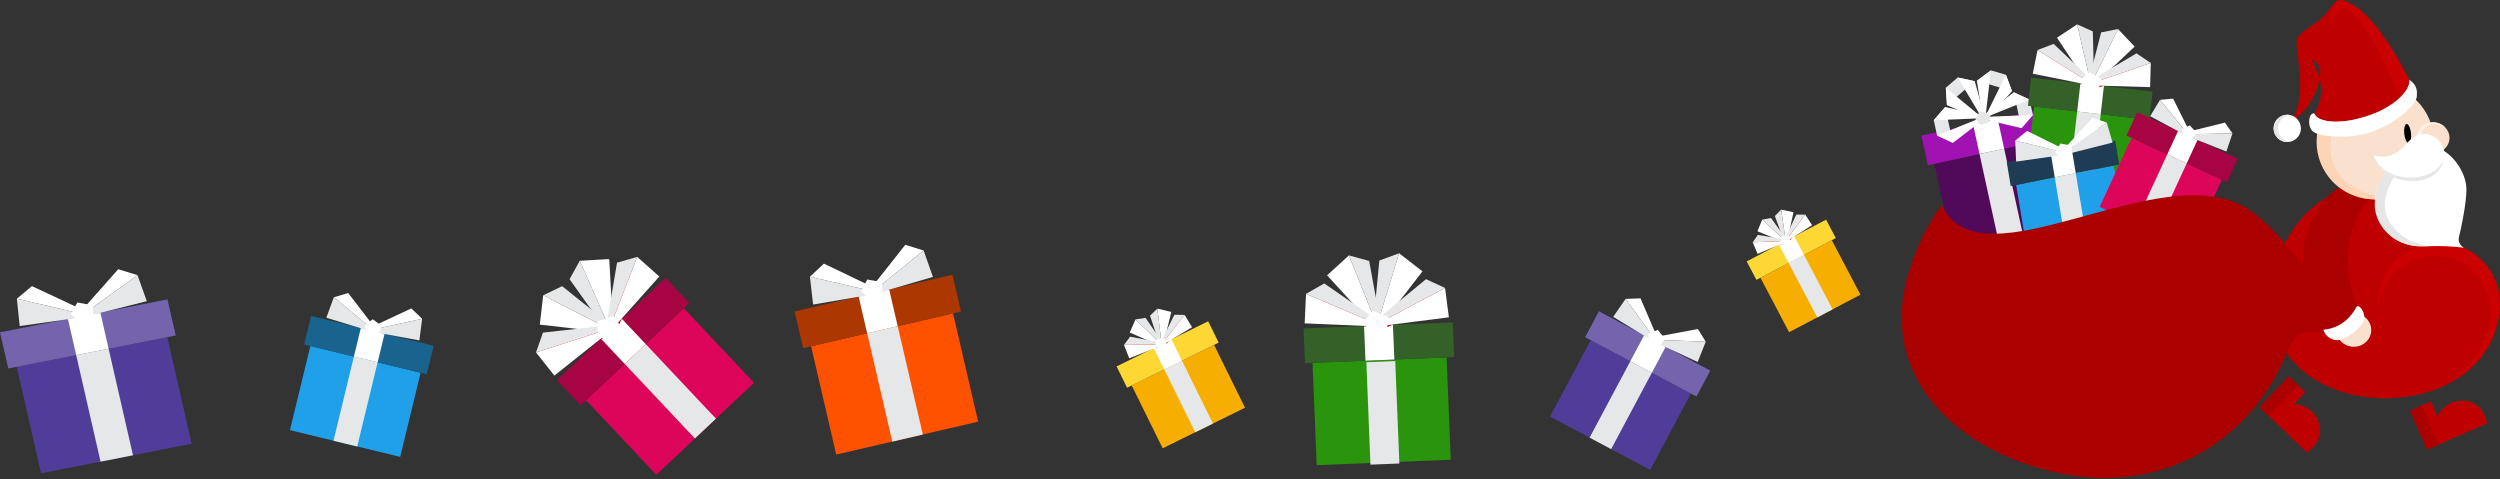 <?xml version="1.0" encoding="UTF-8" standalone="no"?>
<svg width="1257px" height="241px" viewBox="0 0 1257 241" version="1.1" xmlns="http://www.w3.org/2000/svg" xmlns:xlink="http://www.w3.org/1999/xlink" xmlns:sketch="http://www.bohemiancoding.com/sketch/ns">
    <rect x="0" y="0" width="1257" height="241" fill="#333333" stroke="none"/>
    <!-- Generator: Sketch 3.4.2 (15855) - http://www.bohemiancoding.com/sketch -->
    <title>santa</title>
    <desc>Created with Sketch.</desc>
    <defs></defs>
    <g id="Page-1" stroke="none" stroke-width="1" fill="none" fill-rule="evenodd" sketch:type="MSPage">
        <g id="santa" sketch:type="MSLayerGroup" transform="translate(0, -1)">
            <rect id="Rectangle-path" fill="#503D99" sketch:type="MSShapeGroup" transform="translate(814.772, 204.656) rotate(28.06) translate(-814.772, -204.656) " x="786.252" y="182.891" width="57.04" height="43.53"></rect>
            <rect id="Rectangle-path" fill="#7364AD" sketch:type="MSShapeGroup" transform="translate(828.472, 178.941) rotate(28.06) translate(-828.472, -178.941) " x="796.747" y="171.561" width="63.45" height="14.76"></rect>
            <rect id="Rectangle-path" fill="#E6E7E8" sketch:type="MSShapeGroup" transform="translate(814.904, 204.729) rotate(28.06) translate(-814.904, -204.729) " x="808.764" y="182.964" width="12.28" height="43.53"></rect>
            <rect id="Rectangle-path" fill="#FFFFFF" sketch:type="MSShapeGroup" transform="translate(828.609, 179.016) rotate(28.06) translate(-828.609, -179.016) " x="822.469" y="171.636" width="12.28" height="14.76"></rect>
            <path d="M824.86,151.01 L817.34,151.28 L831.64,171.05 L833.12,170.3 L824.86,151.01 L824.86,151.01 Z" id="Shape" fill="#FFFFFF" sketch:type="MSShapeGroup"></path>
            <path d="M811.13,160.31 L830.56,172.16 L831.64,171.05 L817.34,151.28 L811.13,160.31 L811.13,160.31 Z" id="Shape" fill="#E6E7E8" sketch:type="MSShapeGroup"></path>
            <path d="M853.69,166.42 L857.65,172.82 L833.26,171.91 L833.07,170.27 L853.69,166.42 L853.69,166.42 Z" id="Shape" fill="#FFFFFF" sketch:type="MSShapeGroup"></path>
            <path d="M853.59,183 L832.94,173.43 L833.26,171.91 L857.65,172.82 L853.59,183 L853.59,183 Z" id="Shape" fill="#E6E7E8" sketch:type="MSShapeGroup"></path>
            <path d="M829.17,173.6 L834.23,175.35 L837.15,171.36 L833.56,166.85 L828.71,168.8 L829.17,173.6 L829.17,173.6 Z" id="Shape" fill="#FFFFFF" sketch:type="MSShapeGroup"></path>
            <path d="M96.36,224.11 L20.66,239 L8.41,185.42 L84.11,170.53 L96.36,224.11 L96.36,224.11 Z" id="Shape" fill="#503D99" sketch:type="MSShapeGroup"></path>
            <path d="M88.36,169.7 L4.16,186.26 L0,168.09 L84.2,151.53 L88.36,169.7 L88.36,169.7 Z" id="Shape" fill="#7364AD" sketch:type="MSShapeGroup"></path>
            <path d="M66.86,229.91 L50.56,233.12 L38.31,179.54 L54.61,176.34 L66.86,229.91 L66.86,229.91 Z" id="Shape" fill="#E6E7E8" sketch:type="MSShapeGroup"></path>
            <path d="M50.45,158.17 L34.15,161.38 L38.31,179.54 L54.61,176.34 L50.45,158.17 L50.45,158.17 Z" id="Shape" fill="#FFFFFF" sketch:type="MSShapeGroup"></path>
            <path d="M16.05,144.86 L8.47,151.2 L40.58,158.67 L41.46,156.75 L16.05,144.86 L16.05,144.86 Z" id="Shape" fill="#FFFFFF" sketch:type="MSShapeGroup"></path>
            <path d="M9.9,164.93 L40.43,160.62 L40.58,158.67 L8.47,151.2 L9.9,164.93 L9.9,164.93 Z" id="Shape" fill="#E6E7E8" sketch:type="MSShapeGroup"></path>
            <path d="M59.44,136.37 L69.13,139.34 L43.02,158.19 L41.37,156.77 L59.44,136.37 L59.44,136.37 Z" id="Shape" fill="#FFFFFF" sketch:type="MSShapeGroup"></path>
            <path d="M73.81,152.42 L44,159.92 L43.02,158.19 L69.13,139.34 L73.81,152.42 L73.81,152.42 Z" id="Shape" fill="#E6E7E8" sketch:type="MSShapeGroup"></path>
            <path d="M40.24,163.13 L47.02,160.72 L46.57,154.51 L38.9,153.08 L35.57,158.88 L40.24,163.13 L40.24,163.13 Z" id="Shape" fill="#FFFFFF" sketch:type="MSShapeGroup"></path>
            <rect id="Rectangle-path" fill="#20A0E9" sketch:type="MSShapeGroup" transform="translate(178.633, 202.853) rotate(13.63) translate(-178.633, -202.853) " x="150.113" y="181.088" width="57.04" height="43.53"></rect>
            <rect id="Rectangle-path" fill="#18648F" sketch:type="MSShapeGroup" transform="translate(185.499, 174.533) rotate(13.63) translate(-185.499, -174.533) " x="153.774" y="167.153" width="63.45" height="14.76"></rect>
            <rect id="Rectangle-path" fill="#E6E7E8" sketch:type="MSShapeGroup" transform="translate(178.769, 202.894) rotate(13.63) translate(-178.769, -202.894) " x="172.629" y="181.129" width="12.28" height="43.53"></rect>
            <rect id="Rectangle-path" fill="#FFFFFF" sketch:type="MSShapeGroup" transform="translate(185.641, 174.576) rotate(13.63) translate(-185.641, -174.576) " x="179.501" y="167.196" width="12.28" height="14.76"></rect>
            <path d="M175.06,148.34 L167.85,150.47 L186.62,166.05 L187.87,164.96 L175.06,148.34 L175.06,148.34 Z" id="Shape" fill="#FFFFFF" sketch:type="MSShapeGroup"></path>
            <path d="M164.08,160.76 L185.85,167.4 L186.62,166.05 L167.85,150.47 L164.08,160.76 L164.08,160.76 Z" id="Shape" fill="#E6E7E8" sketch:type="MSShapeGroup"></path>
            <path d="M206.82,156.08 L212.25,161.29 L188.41,166.49 L187.81,164.94 L206.82,156.08 L206.82,156.08 Z" id="Shape" fill="#FFFFFF" sketch:type="MSShapeGroup"></path>
            <path d="M210.86,172.16 L188.47,168.04 L188.41,166.49 L212.25,161.29 L210.86,172.16 L210.86,172.16 Z" id="Shape" fill="#E6E7E8" sketch:type="MSShapeGroup"></path>
            <path d="M184.87,169.15 L190.2,169.58 L192.03,164.98 L187.43,161.52 L183.22,164.61 L184.87,169.15 L184.87,169.15 Z" id="Shape" fill="#FFFFFF" sketch:type="MSShapeGroup"></path>
            <rect id="Rectangle-path" fill="#DD0559" sketch:type="MSShapeGroup" transform="translate(336.906, 197.856) rotate(-43.28) translate(-336.906, -197.856) " x="303.171" y="172.111" width="67.47" height="51.49"></rect>
            <rect id="Rectangle-path" fill="#A60443" sketch:type="MSShapeGroup" transform="translate(313.276, 172.76) rotate(-43.28) translate(-313.276, -172.76) " x="275.746" y="164.03" width="75.06" height="17.46"></rect>
            <rect id="Rectangle-path" fill="#E6E7E8" sketch:type="MSShapeGroup" transform="translate(337.039, 197.74) rotate(-43.28) translate(-337.039, -197.74) " x="329.774" y="171.995" width="14.53" height="51.49"></rect>
            <rect id="Rectangle-path" fill="#FFFFFF" sketch:type="MSShapeGroup" transform="translate(313.397, 172.64) rotate(-43.28) translate(-313.397, -172.64) " x="306.132" y="163.91" width="14.53" height="17.46"></rect>
            <path d="M278.76,172.14 L274.29,181.58 L305.86,170.09 L308.7,164.41 L278.76,172.14 L278.76,172.14 Z" id="Shape" fill="#BE0000" sketch:type="MSShapeGroup"></path>
            <path d="M314.35,138.55 L324.03,134.63 L310.73,165.48 L304.91,167.99 L314.35,138.55 L314.35,138.55 Z" id="Shape" fill="#BE0000" sketch:type="MSShapeGroup"></path>
            <path d="M271.41,164.22 L304.81,168.04 L305.43,166.04 L273.12,149.46 L271.41,164.22 L271.41,164.22 Z" id="Shape" fill="#FFFFFF" sketch:type="MSShapeGroup"></path>
            <path d="M331.49,140.04 L309.08,165.11 L307.29,164.03 L320.39,130.16 L331.49,140.04 L331.49,140.04 Z" id="Shape" fill="#FFFFFF" sketch:type="MSShapeGroup"></path>
            <path d="M306.32,131.26 L308.21,164.83 L306.18,165.34 L291.49,132.13 L306.32,131.26 L306.32,131.26 Z" id="Shape" fill="#FFFFFF" sketch:type="MSShapeGroup"></path>
            <path d="M278.72,189.85 L305.04,168.92 L304.06,167.07 L269.5,178.21 L278.72,189.85 L278.72,189.85 Z" id="Shape" fill="#FFFFFF" sketch:type="MSShapeGroup"></path>
            <path d="M273,168.23 L269.5,178.21 L304.06,167.07 L303.79,164.84 L273,168.23 L273,168.23 Z" id="Shape" fill="#E6E7E8" sketch:type="MSShapeGroup"></path>
            <path d="M282.65,144.89 L273.12,149.46 L305.43,166.04 L306.82,164.27 L282.65,144.89 L282.65,144.89 Z" id="Shape" fill="#E6E7E8" sketch:type="MSShapeGroup"></path>
            <path d="M310.24,133.08 L320.39,130.16 L307.29,164.03 L305.07,163.63 L310.24,133.08 L310.24,133.08 Z" id="Shape" fill="#E6E7E8" sketch:type="MSShapeGroup"></path>
            <path d="M286.38,141.38 L291.49,132.13 L306.18,165.34 L304.33,166.62 L286.38,141.38 L286.38,141.38 Z" id="Shape" fill="#E6E7E8" sketch:type="MSShapeGroup"></path>
            <path d="M307.74,172.08 L312.6,165.76 L308.34,159.75 L300.28,162.69 L300.74,170.46 L307.74,172.08 L307.74,172.08 Z" id="Shape" fill="#FFFFFF" sketch:type="MSShapeGroup"></path>
            <rect id="Rectangle-path" fill="#2B940D" sketch:type="MSShapeGroup" transform="translate(694.686, 207.783) rotate(-2.34) translate(-694.686, -207.783) " x="660.951" y="182.038" width="67.47" height="51.49"></rect>
            <rect id="Rectangle-path" fill="#346128" sketch:type="MSShapeGroup" transform="translate(693.286, 173.344) rotate(-2.34) translate(-693.286, -173.344) " x="655.756" y="164.614" width="75.06" height="17.46"></rect>
            <rect id="Rectangle-path" fill="#E6E7E8" sketch:type="MSShapeGroup" transform="translate(695.296, 208.591) rotate(-2.291) translate(-695.296, -208.591) " x="688.025" y="182.826" width="14.542" height="51.531"></rect>
            <rect id="Rectangle-path" fill="#FFFFFF" sketch:type="MSShapeGroup" transform="translate(693.46, 173.337) rotate(-2.34) translate(-693.46, -173.337) " x="686.195" y="164.607" width="14.53" height="17.46"></rect>
            <path d="M667.62,150.24 L658.06,154.44 L689.44,166.44 L695.31,164.02 L667.62,150.24 L667.62,150.24 Z" id="Shape" fill="#BE0000" sketch:type="MSShapeGroup"></path>
            <path d="M716.52,148.18 L726.41,151.56 L696.14,166.16 L690.1,164.24 L716.52,148.18 L716.52,148.18 Z" id="Shape" fill="#BE0000" sketch:type="MSShapeGroup"></path>
            <path d="M667.26,139.44 L689.99,164.21 L691.77,163.11 L678.23,129.41 L667.26,139.44 L667.26,139.44 Z" id="Shape" fill="#FFFFFF" sketch:type="MSShapeGroup"></path>
            <path d="M728.49,160.54 L695.13,164.79 L694.49,162.8 L726.58,145.81 L728.49,160.54 L728.49,160.54 Z" id="Shape" fill="#FFFFFF" sketch:type="MSShapeGroup"></path>
            <path d="M715.23,137.42 L694.66,164.01 L692.8,163.06 L703.47,128.35 L715.23,137.42 L715.23,137.42 Z" id="Shape" fill="#FFFFFF" sketch:type="MSShapeGroup"></path>
            <path d="M655.99,163.59 L689.59,165.02 L690.06,162.99 L656.66,148.75 L655.99,163.59 L655.99,163.59 Z" id="Shape" fill="#FFFFFF" sketch:type="MSShapeGroup"></path>
            <path d="M665.84,143.51 L656.66,148.75 L690.06,162.99 L691.32,161.13 L665.84,143.51 L665.84,143.51 Z" id="Shape" fill="#E6E7E8" sketch:type="MSShapeGroup"></path>
            <path d="M688.42,132.2 L678.23,129.41 L691.77,163.11 L693.98,162.68 L688.42,132.2 L688.42,132.2 Z" id="Shape" fill="#E6E7E8" sketch:type="MSShapeGroup"></path>
            <path d="M717,141.36 L726.58,145.81 L694.49,162.8 L693.08,161.05 L717,141.36 L717,141.36 Z" id="Shape" fill="#E6E7E8" sketch:type="MSShapeGroup"></path>
            <path d="M693.54,131.99 L703.47,128.35 L692.8,163.06 L690.57,162.82 L693.54,131.99 L693.54,131.99 Z" id="Shape" fill="#E6E7E8" sketch:type="MSShapeGroup"></path>
            <path d="M689.56,169.18 L697.37,167.59 L698.1,160.26 L690.08,157.2 L685.33,163.37 L689.56,169.18 L689.56,169.18 Z" id="Shape" fill="#FFFFFF" sketch:type="MSShapeGroup"></path>
            <rect id="Rectangle-path" fill="#F6AE00" sketch:type="MSShapeGroup" transform="translate(910.289, 144.905) rotate(-27.75) translate(-910.289, -144.905) " x="890.019" y="129.435" width="40.54" height="30.94"></rect>
            <rect id="Rectangle-path" fill="#FDD835" sketch:type="MSShapeGroup" transform="translate(900.642, 126.572) rotate(-27.75) translate(-900.642, -126.572) " x="878.092" y="121.327" width="45.1" height="10.49"></rect>
            <rect id="Rectangle-path" fill="#E6E7E8" sketch:type="MSShapeGroup" transform="translate(910.371, 144.861) rotate(-27.75) translate(-910.371, -144.861) " x="906.006" y="129.391" width="8.73" height="30.94"></rect>
            <rect id="Rectangle-path" fill="#FFFFFF" sketch:type="MSShapeGroup" transform="translate(900.732, 126.523) rotate(-27.75) translate(-900.732, -126.523) " x="896.367" y="121.278" width="8.73" height="10.49"></rect>
            <path d="M885.76,121.39 L882.84,124.76 L897.14,123.64 L898.95,121.63 L885.76,121.39 L885.76,121.39 Z" id="Shape" fill="#BE0000" sketch:type="MSShapeGroup"></path>
            <path d="M904.23,111.64 L908.66,111.13 L899.67,122.3 L896.99,122.67 L904.23,111.64 L904.23,111.64 Z" id="Shape" fill="#BE0000" sketch:type="MSShapeGroup"></path>
            <path d="M883.64,117.29 L896.94,122.67 L897.42,121.92 L886.03,111.42 L883.64,117.29 L883.64,117.29 Z" id="Shape" fill="#FFFFFF" sketch:type="MSShapeGroup"></path>
            <path d="M911.11,114.21 L899.03,121.96 L898.42,121.31 L907.67,108.88 L911.11,114.21 L911.11,114.21 Z" id="Shape" fill="#FFFFFF" sketch:type="MSShapeGroup"></path>
            <path d="M901.76,107.73 L898.71,121.74 L897.81,121.72 L895.57,106.39 L901.76,107.73 L901.76,107.73 Z" id="Shape" fill="#FFFFFF" sketch:type="MSShapeGroup"></path>
            <path d="M883.72,128.66 L896.93,123.06 L896.74,122.19 L881.26,122.82 L883.72,128.66 L883.72,128.66 Z" id="Shape" fill="#FFFFFF" sketch:type="MSShapeGroup"></path>
            <path d="M883.84,119.12 L881.26,122.82 L896.74,122.19 L896.89,121.24 L883.84,119.12 L883.84,119.12 Z" id="Shape" fill="#E6E7E8" sketch:type="MSShapeGroup"></path>
            <path d="M890.48,110.63 L886.03,111.42 L897.42,121.92 L898.2,121.36 L890.48,110.63 L890.48,110.63 Z" id="Shape" fill="#E6E7E8" sketch:type="MSShapeGroup"></path>
            <path d="M903.16,108.92 L907.67,108.88 L898.42,121.31 L897.55,120.89 L903.16,108.92 L903.16,108.92 Z" id="Shape" fill="#E6E7E8" sketch:type="MSShapeGroup"></path>
            <path d="M892.41,109.61 L895.57,106.39 L897.81,121.72 L896.91,122.04 L892.41,109.61 L892.41,109.61 Z" id="Shape" fill="#E6E7E8" sketch:type="MSShapeGroup"></path>
            <path d="M897.68,124.67 L900.4,122.63 L899.34,119.67 L895.69,119.96 L894.99,123.2 L897.68,124.67 L897.68,124.67 Z" id="Shape" fill="#FFFFFF" sketch:type="MSShapeGroup"></path>
            <rect id="Rectangle-path" fill="#FF5200" sketch:type="MSShapeGroup" transform="translate(449.814, 194.058) rotate(-13.06) translate(-449.814, -194.058) " x="413.189" y="166.108" width="73.25" height="55.9"></rect>
            <rect id="Rectangle-path" fill="#AC3700" sketch:type="MSShapeGroup" transform="translate(441.352, 157.604) rotate(-13.06) translate(-441.352, -157.604) " x="400.612" y="148.124" width="81.48" height="18.96"></rect>
            <rect id="Rectangle-path" fill="#E6E7E8" sketch:type="MSShapeGroup" transform="translate(450.001, 194.019) rotate(-13.06) translate(-450.001, -194.019) " x="442.116" y="166.069" width="15.77" height="55.9"></rect>
            <rect id="Rectangle-path" fill="#FFFFFF" sketch:type="MSShapeGroup" transform="translate(441.54, 157.554) rotate(-13.06) translate(-441.54, -157.554) " x="433.655" y="148.074" width="15.77" height="18.96"></rect>
            <path d="M414.27,133.54 L407.22,140.15 L437.75,147.19 L438.55,145.22 L414.27,133.54 L414.27,133.54 Z" id="Shape" fill="#FFFFFF" sketch:type="MSShapeGroup"></path>
            <path d="M408.83,154.13 L437.65,149.18 L437.75,147.19 L407.22,140.15 L408.83,154.13 L408.83,154.13 Z" id="Shape" fill="#E6E7E8" sketch:type="MSShapeGroup"></path>
            <path d="M455.17,124.1 L464.4,126.95 L440.05,146.66 L438.46,145.24 L455.17,124.1 L455.17,124.1 Z" id="Shape" fill="#FFFFFF" sketch:type="MSShapeGroup"></path>
            <path d="M469.08,140.22 L441.01,148.41 L440.05,146.66 L464.4,126.95 L469.08,140.22 L469.08,140.22 Z" id="Shape" fill="#E6E7E8" sketch:type="MSShapeGroup"></path>
            <path d="M437.51,151.75 L443.88,149.17 L443.34,142.84 L436.06,141.52 L433.01,147.5 L437.51,151.75 L437.51,151.75 Z" id="Shape" fill="#FFFFFF" sketch:type="MSShapeGroup"></path>
            <rect id="Rectangle-path" fill="#F6AE00" sketch:type="MSShapeGroup" transform="translate(597.507, 200.4) rotate(-26.24) translate(-597.507, -200.4) " x="574.432" y="182.79" width="46.15" height="35.22"></rect>
            <rect id="Rectangle-path" fill="#FDD835" sketch:type="MSShapeGroup" transform="translate(587.085, 179.249) rotate(-26.24) translate(-587.085, -179.249) " x="561.415" y="173.279" width="51.34" height="11.94"></rect>
            <rect id="Rectangle-path" fill="#E6E7E8" sketch:type="MSShapeGroup" transform="translate(597.628, 200.345) rotate(-26.24) translate(-597.628, -200.345) " x="592.658" y="182.735" width="9.94" height="35.22"></rect>
            <rect id="Rectangle-path" fill="#FFFFFF" sketch:type="MSShapeGroup" transform="translate(587.187, 179.186) rotate(-26.24) translate(-587.187, -179.186) " x="582.217" y="173.216" width="9.94" height="11.94"></rect>
            <path d="M570.31,172.93 L566.89,176.67 L583.19,175.83 L585.32,173.6 L570.31,172.93 L570.31,172.93 Z" id="Shape" fill="#BE0000" sketch:type="MSShapeGroup"></path>
            <path d="M591.63,162.39 L596.68,161.95 L586.11,174.38 L583.05,174.72 L591.63,162.39 L591.63,162.39 Z" id="Shape" fill="#BE0000" sketch:type="MSShapeGroup"></path>
            <path d="M568.03,168.2 L583,174.73 L583.57,173.89 L570.93,161.59 L568.03,168.2 L568.03,168.2 Z" id="Shape" fill="#FFFFFF" sketch:type="MSShapeGroup"></path>
            <path d="M599.37,165.52 L585.4,173.97 L584.72,173.22 L595.63,159.35 L599.37,165.52 L599.37,165.52 Z" id="Shape" fill="#FFFFFF" sketch:type="MSShapeGroup"></path>
            <path d="M588.94,157.86 L585.03,173.72 L584.02,173.67 L581.93,156.15 L588.94,157.86 L588.94,157.86 Z" id="Shape" fill="#FFFFFF" sketch:type="MSShapeGroup"></path>
            <path d="M567.78,181.14 L582.98,175.17 L582.79,174.17 L565.15,174.42 L567.78,181.14 L567.78,181.14 Z" id="Shape" fill="#FFFFFF" sketch:type="MSShapeGroup"></path>
            <path d="M568.2,170.29 L565.15,174.42 L582.79,174.17 L582.98,173.1 L568.2,170.29 L568.2,170.29 Z" id="Shape" fill="#E6E7E8" sketch:type="MSShapeGroup"></path>
            <path d="M576,160.82 L570.93,161.59 L583.57,173.89 L584.47,173.26 L576,160.82 L576,160.82 Z" id="Shape" fill="#E6E7E8" sketch:type="MSShapeGroup"></path>
            <path d="M590.49,159.26 L595.63,159.35 L584.72,173.22 L583.75,172.72 L590.49,159.26 L590.49,159.26 Z" id="Shape" fill="#E6E7E8" sketch:type="MSShapeGroup"></path>
            <path d="M578.23,159.72 L581.93,156.15 L584.02,173.67 L582.98,174 L578.23,159.72 L578.23,159.72 Z" id="Shape" fill="#E6E7E8" sketch:type="MSShapeGroup"></path>
            <path d="M583.78,177.02 L586.94,174.78 L585.82,171.38 L581.66,171.6 L580.76,175.27 L583.78,177.02 L583.78,177.02 Z" id="Shape" fill="#FFFFFF" sketch:type="MSShapeGroup"></path>
            <rect id="Rectangle-path" fill="#510959" sketch:type="MSShapeGroup" transform="translate(1006.131, 99.055) rotate(-12.31) translate(-1006.131, -99.055) " x="976.691" y="76.585" width="58.88" height="44.94"></rect>
            <rect id="Rectangle-path" fill="#A112B2" sketch:type="MSShapeGroup" transform="translate(999.72, 69.648) rotate(-12.31) translate(-999.72, -69.648) " x="966.97" y="62.028" width="65.5" height="15.24"></rect>
            <rect id="Rectangle-path" fill="#E6E7E8" sketch:type="MSShapeGroup" transform="translate(1006.281, 99.024) rotate(-12.31) translate(-1006.281, -99.024) " x="999.941" y="76.554" width="12.68" height="44.94"></rect>
            <rect id="Rectangle-path" fill="#FFFFFF" sketch:type="MSShapeGroup" transform="translate(999.87, 69.627) rotate(-12.31) translate(-999.87, -69.627) " x="993.53" y="62.007" width="12.68" height="15.24"></rect>
            <path d="M972.3,61.43 L973.96,69.14 L981.92,72.83 L978.04,54.8 L972.3,61.43 L972.3,61.43 Z" id="Shape" fill="#E6E7E8" sketch:type="MSShapeGroup"></path>
            <path d="M973.96,69.14 L981.92,72.83 L997.07,61.23 L996.79,59.92 L973.96,69.14 L973.96,69.14 Z" id="Shape" fill="#FFFFFF" sketch:type="MSShapeGroup"></path>
            <path d="M972.3,61.43 L978.04,54.8 L996.62,59.14 L996.9,60.45 L972.3,61.43 L972.3,61.43 Z" id="Shape" fill="#FFFFFF" sketch:type="MSShapeGroup"></path>
            <path d="M984.34,39.96 L978.36,45.11 L978.92,53.86 L992.9,41.83 L984.34,39.96 L984.34,39.96 Z" id="Shape" fill="#E6E7E8" sketch:type="MSShapeGroup"></path>
            <path d="M978.36,45.11 L978.92,53.86 L996.36,61.62 L997.37,60.75 L978.36,45.11 L978.36,45.11 Z" id="Shape" fill="#FFFFFF" sketch:type="MSShapeGroup"></path>
            <path d="M984.34,39.96 L992.9,41.83 L997.98,60.23 L996.96,61.1 L984.34,39.96 L984.34,39.96 Z" id="Shape" fill="#FFFFFF" sketch:type="MSShapeGroup"></path>
            <path d="M1001.01,36.38 L1008.58,38.61 L1011.66,46.82 L993.97,41.6 L1001.01,36.38 L1001.01,36.38 Z" id="Shape" fill="#E6E7E8" sketch:type="MSShapeGroup"></path>
            <path d="M1008.58,38.61 L1011.66,46.82 L998.96,61.06 L997.67,60.68 L1008.58,38.61 L1008.58,38.61 Z" id="Shape" fill="#FFFFFF" sketch:type="MSShapeGroup"></path>
            <path d="M1001.01,36.38 L993.97,41.6 L996.91,60.46 L998.2,60.84 L1001.01,36.38 L1001.01,36.38 Z" id="Shape" fill="#FFFFFF" sketch:type="MSShapeGroup"></path>
            <path d="M1020.47,51.07 L1022.13,58.79 L1016.39,65.42 L1012.52,47.39 L1020.47,51.07 L1020.47,51.07 Z" id="Shape" fill="#E6E7E8" sketch:type="MSShapeGroup"></path>
            <path d="M1022.13,58.79 L1016.39,65.42 L997.81,61.07 L997.53,59.76 L1022.13,58.79 L1022.13,58.79 Z" id="Shape" fill="#FFFFFF" sketch:type="MSShapeGroup"></path>
            <path d="M1020.47,51.07 L1012.52,47.39 L997.36,58.98 L997.64,60.29 L1020.47,51.07 L1020.47,51.07 Z" id="Shape" fill="#FFFFFF" sketch:type="MSShapeGroup"></path>
            <path d="M996.19,63.84 L1000.46,62.18 L1000.15,57.96 L995.32,57.01 L993.23,60.96 L996.19,63.84 L996.19,63.84 Z" id="Shape" fill="#E6E7E8" sketch:type="MSShapeGroup"></path>
            <rect id="Rectangle-path" fill="#2B940D" sketch:type="MSShapeGroup" transform="translate(1047.748, 78.672) rotate(6.6) translate(-1047.748, -78.672) " x="1020.133" y="57.597" width="55.23" height="42.15"></rect>
            <rect id="Rectangle-path" fill="#346128" sketch:type="MSShapeGroup" transform="translate(1050.989, 50.64) rotate(6.6) translate(-1050.989, -50.64) " x="1020.274" y="43.495" width="61.43" height="14.29"></rect>
            <rect id="Rectangle-path" fill="#E6E7E8" sketch:type="MSShapeGroup" transform="translate(1047.885, 78.688) rotate(6.6) translate(-1047.885, -78.688) " x="1041.94" y="57.613" width="11.89" height="42.15"></rect>
            <rect id="Rectangle-path" fill="#FFFFFF" sketch:type="MSShapeGroup" transform="translate(1051.127, 50.656) rotate(6.6) translate(-1051.127, -50.656) " x="1045.182" y="43.511" width="11.89" height="14.29"></rect>
            <path d="M1033.17,28.74 L1024.9,30.92 L1048.75,44.62 L1053.8,43.4 L1033.17,28.74 L1033.17,28.74 Z" id="Shape" fill="#BE0000" sketch:type="MSShapeGroup"></path>
            <path d="M1072.97,33.3 L1080.53,37.29 L1054.2,45.24 L1049.56,42.92 L1072.97,33.3 L1072.97,33.3 Z" id="Shape" fill="#BE0000" sketch:type="MSShapeGroup"></path>
            <path d="M1034.25,19.96 L1049.48,42.88 L1051.06,42.22 L1044.39,13.25 L1034.25,19.96 L1034.25,19.96 Z" id="Shape" fill="#FFFFFF" sketch:type="MSShapeGroup"></path>
            <path d="M1081.07,44.81 L1053.56,44.01 L1053.3,42.32 L1081.41,32.66 L1081.07,44.81 L1081.07,44.81 Z" id="Shape" fill="#FFFFFF" sketch:type="MSShapeGroup"></path>
            <path d="M1073.3,24.43 L1053.28,43.32 L1051.89,42.31 L1064.93,15.61 L1073.3,24.43 L1073.3,24.43 Z" id="Shape" fill="#FFFFFF" sketch:type="MSShapeGroup"></path>
            <path d="M1022.07,38.05 L1049.05,43.49 L1049.69,41.9 L1024.49,26.14 L1022.07,38.05 L1022.07,38.05 Z" id="Shape" fill="#FFFFFF" sketch:type="MSShapeGroup"></path>
            <path d="M1032.58,23.07 L1024.49,26.14 L1049.69,41.9 L1050.94,40.56 L1032.58,23.07 L1032.58,23.07 Z" id="Shape" fill="#E6E7E8" sketch:type="MSShapeGroup"></path>
            <path d="M1052.28,16.8 L1044.39,13.25 L1051.06,42.22 L1052.89,42.15 L1052.28,16.8 L1052.28,16.8 Z" id="Shape" fill="#E6E7E8" sketch:type="MSShapeGroup"></path>
            <path d="M1074.22,27.84 L1081.41,32.66 L1053.3,42.32 L1052.38,40.72 L1074.22,27.84 L1074.22,27.84 Z" id="Shape" fill="#E6E7E8" sketch:type="MSShapeGroup"></path>
            <path d="M1056.45,17.28 L1064.93,15.61 L1051.89,42.31 L1050.12,41.83 L1056.45,17.28 L1056.45,17.28 Z" id="Shape" fill="#E6E7E8" sketch:type="MSShapeGroup"></path>
            <path d="M1048.49,46.84 L1055.01,46.56 L1056.53,40.72 L1050.44,37.23 L1045.82,41.61 L1048.49,46.84 L1048.49,46.84 Z" id="Shape" fill="#FFFFFF" sketch:type="MSShapeGroup"></path>
            <path d="M1068.64,119.48 L1019.58,129.23 L1013.74,93.99 L1062.8,84.24 L1068.64,119.48 L1068.64,119.48 Z" id="Shape" fill="#20A0E9" sketch:type="MSShapeGroup"></path>
            <path d="M1065.56,83.69 L1010.98,94.54 L1009,82.59 L1063.58,71.74 L1065.56,83.69 L1065.56,83.69 Z" id="Shape" fill="#1E3D55" sketch:type="MSShapeGroup"></path>
            <path d="M1049.52,123.28 L1038.95,125.38 L1033.12,90.14 L1043.68,88.04 L1049.52,123.28 L1049.52,123.28 Z" id="Shape" fill="#E6E7E8" sketch:type="MSShapeGroup"></path>
            <path d="M1041.7,76.09 L1031.14,78.19 L1033.12,90.14 L1043.68,88.04 L1041.7,76.09 L1041.7,76.09 Z" id="Shape" fill="#FFFFFF" sketch:type="MSShapeGroup"></path>
            <path d="M1019.2,66.81 L1013.24,71.69 L1036.99,77.46 L1037.74,75.98 L1019.2,66.81 L1019.2,66.81 Z" id="Shape" fill="#FFFFFF" sketch:type="MSShapeGroup"></path>
            <path d="M1013.71,82.25 L1036.79,78.95 L1036.99,77.46 L1013.24,71.69 L1013.71,82.25 L1013.71,82.25 Z" id="Shape" fill="#E6E7E8" sketch:type="MSShapeGroup"></path>
            <path d="M1052.12,60.3 L1059.26,62.59 L1038.84,77.09 L1037.67,75.99 L1052.12,60.3 L1052.12,60.3 Z" id="Shape" fill="#FFFFFF" sketch:type="MSShapeGroup"></path>
            <path d="M1062.19,72.67 L1039.51,78.42 L1038.84,77.09 L1059.26,62.59 L1062.19,72.67 L1062.19,72.67 Z" id="Shape" fill="#E6E7E8" sketch:type="MSShapeGroup"></path>
            <path d="M1036.54,80.89 L1041.73,79.04 L1041.67,74.26 L1035.98,73.16 L1033.23,77.62 L1036.54,80.89 L1036.54,80.89 Z" id="Shape" fill="#FFFFFF" sketch:type="MSShapeGroup"></path>
            <rect id="Rectangle-path" fill="#DD0559" sketch:type="MSShapeGroup" transform="translate(1086.443, 98.195) rotate(24.79) translate(-1086.443, -98.195) " x="1061.403" y="79.085" width="50.08" height="38.22"></rect>
            <rect id="Rectangle-path" fill="#A60443" sketch:type="MSShapeGroup" transform="translate(1097.174, 74.954) rotate(24.79) translate(-1097.174, -74.954) " x="1069.319" y="68.474" width="55.71" height="12.96"></rect>
            <rect id="Rectangle-path" fill="#E6E7E8" sketch:type="MSShapeGroup" transform="translate(1086.561, 98.251) rotate(24.79) translate(-1086.561, -98.251) " x="1081.171" y="79.141" width="10.78" height="38.22"></rect>
            <rect id="Rectangle-path" fill="#FFFFFF" sketch:type="MSShapeGroup" transform="translate(1097.293, 75.021) rotate(24.79) translate(-1097.293, -75.021) " x="1091.903" y="68.541" width="10.78" height="12.96"></rect>
            <path d="M1092.65,50.59 L1086.07,51.2 L1099.6,67.81 L1100.86,67.08 L1092.65,50.59 L1092.65,50.59 Z" id="Shape" fill="#FFFFFF" sketch:type="MSShapeGroup"></path>
            <path d="M1081.08,59.42 L1098.71,68.84 L1099.6,67.81 L1086.07,51.2 L1081.08,59.42 L1081.08,59.42 Z" id="Shape" fill="#E6E7E8" sketch:type="MSShapeGroup"></path>
            <path d="M1118.69,62.65 L1122.48,68.06 L1101.06,68.49 L1100.81,67.06 L1118.69,62.65 L1118.69,62.65 Z" id="Shape" fill="#FFFFFF" sketch:type="MSShapeGroup"></path>
            <path d="M1119.44,77.19 L1100.85,69.83 L1101.06,68.49 L1122.48,68.06 L1119.44,77.19 L1119.44,77.19 Z" id="Shape" fill="#E6E7E8" sketch:type="MSShapeGroup"></path>
            <path d="M1097.56,70.17 L1102.08,71.45 L1104.44,67.81 L1101.07,64.04 L1096.92,65.99 L1097.56,70.17 L1097.56,70.17 Z" id="Shape" fill="#FFFFFF" sketch:type="MSShapeGroup"></path>
            <path d="M1256.8,155.97 L1256.8,155.97 C1256.85,155.25 1256.88,154.53 1256.88,153.8 L1256.88,153.33 C1256.88,153.17 1256.88,153.33 1256.88,153.26 L1256.88,153.16 C1256.59,137.568 1244.628,124.684 1229.1,123.24 C1228.81,119.52 1230.62,115.31 1233.61,107.47 C1224.04,99.97 1206.43,93.87 1193.61,93.87 C1161.83,93.87 1141.82,123.93 1141.82,153.19 C1141.82,182.45 1167.57,201.24 1199.35,201.24 C1229.71,201.24 1254.56,184.06 1256.72,157 C1256.75,156.69 1256.78,156.33 1256.8,155.97 L1256.8,155.97 Z" id="Shape" fill="#BE0000" sketch:type="MSShapeGroup"></path>
            <path d="M1223.21,129.74 C1238.76,129.74 1250.21,139.14 1252.21,156.62 C1253.21,164.62 1247.21,182.74 1230.86,193.62 C1253.93,181.62 1256.86,161.28 1256.86,153.52 C1256.86,136.604 1243.146,122.89 1226.23,122.89 C1209.314,122.89 1195.6,136.604 1195.6,153.52 L1195.6,155.01 C1198.36,140.58 1209.67,129.74 1223.21,129.74 L1223.21,129.74 Z" id="Shape" fill="#CB0000" sketch:type="MSShapeGroup"></path>
            <path d="M1157.51,20.24 C1160.62,23.55 1171.9,14.24 1173.81,9.37 C1170.81,14.52 1158.08,22.05 1162.75,14.04 C1160.56,15.55 1155.7,18.29 1157.51,20.24 L1157.51,20.24 Z" id="Shape" fill="#AB0000" sketch:type="MSShapeGroup"></path>
            <path d="M1222.28,202.9 L1225.61,210.52 C1226.917,207.45 1229.345,204.993 1232.4,203.65 C1239.4,200.65 1248.51,203.08 1250.5,213.86 L1231.5,222.18 L1231.5,222.18 L1220.37,227.05 L1211.81,207.49 L1222.28,202.9 Z" id="Shape" fill="#BE0000" sketch:type="MSShapeGroup"></path>
            <rect id="Rectangle-path" fill="#AB0000" sketch:type="MSShapeGroup" transform="translate(1218.993, 216.057) rotate(-23.62) translate(-1218.993, -216.057) " x="1215.848" y="205.392" width="6.29" height="21.33"></rect>
            <path d="M1159.05,198.24 L1153.29,204.24 C1156.644,204.255 1159.864,205.554 1162.29,207.87 C1167.78,213.13 1169.01,222.53 1159.81,228.5 L1144.81,214.14 L1144.81,214.14 L1136.04,205.73 L1150.79,190.24 L1159.05,198.24 Z" id="Shape" fill="#BE0000" sketch:type="MSShapeGroup"></path>
            <rect id="Rectangle-path" fill="#AB0000" sketch:type="MSShapeGroup" transform="translate(1145.602, 200.213) rotate(43.79) translate(-1145.602, -200.213) " x="1142.457" y="189.548" width="6.29" height="21.33"></rect>
            <path d="M1150.71,176.35 C1132.65,222.65 1088.71,248.16 1039.78,239.74 C990.85,231.32 948.78,197.14 957.2,148.16 C959.61,134.16 967.74,115.09 976.28,104.24 C996.45,146.53 1085.78,78.74 1129.78,105.74 C1140.45,112.29 1166.84,139.2 1179.78,173.9 C1179.81,173.9 1157.78,158.24 1150.71,176.35 L1150.71,176.35 Z" id="Shape" fill="#AB0000" sketch:type="MSShapeGroup"></path>
            <ellipse id="Oval" fill="#FAE1CE" sketch:type="MSShapeGroup" cx="1183.49" cy="166.94" rx="8.77" ry="8.42"></ellipse>
            <path d="M1185.21,155.67 C1176.54,133.67 1178.6,106.61 1201.99,91.36 C1205.33,89.18 1181.81,88.66 1171.9,98.36 C1154.4,115.53 1155.47,139.11 1163.42,159.27 C1164.441,161.928 1165.901,164.396 1167.74,166.57 C1169.47,168.66 1187.52,161.52 1185.21,155.67 L1185.21,155.67 Z" id="Shape" fill="#AB0000" sketch:type="MSShapeGroup"></path>
            <path d="M1187.5,164.06 C1191.06,159.74 1186.08,153.51 1184.96,155.16 C1183.84,156.81 1179.88,165.58 1168.18,166.85 C1169.288,170.423 1172.891,172.604 1176.57,171.93 C1180.863,170.353 1184.643,167.632 1187.5,164.06 L1187.5,164.06 Z" id="Shape" fill="#FFFFFF" sketch:type="MSShapeGroup"></path>
            <circle id="Oval" fill="#FAE1CE" sketch:type="MSShapeGroup" cx="1194.76" cy="72.21" r="28.96"></circle>
            <path d="M1171.81,75.6 C1171.81,60.16 1178.55,44.15 1193.81,43.3 L1192.16,43.3 C1176.795,44.157 1164.775,56.866 1164.775,72.255 C1164.775,87.644 1176.795,100.353 1192.16,101.21 C1195.317,101.447 1198.492,101.19 1201.57,100.45 C1186.28,99.55 1171.81,91.04 1171.81,75.6 L1171.81,75.6 Z" id="Shape" fill="#FDD4B5" sketch:type="MSShapeGroup"></path>
            <ellipse id="Oval" fill="#000000" sketch:type="MSShapeGroup" transform="translate(1210.566, 68.165) rotate(-6.23) translate(-1210.566, -68.165) " cx="1210.566" cy="68.165" rx="1.71" ry="4.83"></ellipse>
            <ellipse id="Oval" fill="#FAE1CE" sketch:type="MSShapeGroup" cx="1223.31" cy="70.32" rx="8.29" ry="7.82"></ellipse>
            <path d="M1217.11,71.16 C1217.11,66.84 1219.49,63.27 1224.11,63.27 C1226.196,63.26 1228.213,64.014 1229.78,65.39 C1228.157,63.542 1225.81,62.491 1223.35,62.51 C1218.904,62.387 1215.196,65.884 1215.06,70.33 C1215.073,72.52 1216.032,74.599 1217.69,76.03 C1216.48,74.68 1217.11,73.03 1217.11,71.16 L1217.11,71.16 Z" id="Shape" fill="#FDF0E6" sketch:type="MSShapeGroup"></path>
            <path d="M1163.61,58.24 C1169.52,68.15 1208.41,58.43 1211.84,42.24 C1211.84,42.24 1197.31,11.57 1183.23,3.6 C1175.23,-0.92 1175.29,0.49 1169.78,7.48 C1165.29,13.17 1157.78,15.93 1155.22,19.93 C1152.66,23.93 1161.51,47.93 1151.98,61.87 C1165.52,54.44 1168.86,35.77 1164.98,32.87 C1156.36,26.61 1174.09,40.53 1163.61,58.24 L1163.61,58.24 Z" id="Shape" fill="#BE0000" sketch:type="MSShapeGroup"></path>
            <path d="M1240.12,96.45 C1240.12,88.73 1234.81,80.45 1228.43,76.62 C1225.31,74.74 1218.7,85.83 1215.28,87.42 C1209.94,89.9 1200.82,86.87 1200.82,86.87 C1197.199,90.151 1194.905,94.643 1194.37,99.5 C1193.17,110.93 1199.72,126.12 1221.47,124.79 C1227.294,124.583 1233.126,124.837 1238.91,125.55 C1236.798,124.557 1235.74,122.16 1236.43,119.93 C1237.48,115.83 1240.12,103.02 1240.12,96.45 L1240.12,96.45 Z" id="Shape" fill="#FFFFFF" sketch:type="MSShapeGroup"></path>
            <path d="M1199.07,104.01 C1199.07,97.24 1203.85,89.68 1204.66,88.1 C1201.66,87.65 1200.81,86.87 1200.81,86.87 C1200.81,86.87 1194.4,91.14 1194.02,103.15 C1193.61,116.15 1206.7,125.93 1218.42,124.79 C1219.04,124.73 1220.35,124.79 1220.99,124.79 C1208.51,122.84 1199.07,114.09 1199.07,104.01 L1199.07,104.01 Z" id="Shape" fill="#E6E6E6" sketch:type="MSShapeGroup"></path>
            <path d="M1179.97,5.63 C1191.65,12.95 1202.82,41.63 1206.97,49.63 C1209.16,48.07 1211.55,44.48 1211.55,41.63 C1211.55,41.63 1197.03,12.09 1183.23,3.63 C1170.23,-4.37 1174,9.76 1170.66,12.91 C1174.47,10.69 1175.43,2.78 1179.97,5.63 L1179.97,5.63 Z" id="Shape" fill="#CB0000" sketch:type="MSShapeGroup"></path>
            <path d="M1228.68,81.45 C1230.39,74.51 1224.93,68.36 1218.99,68.36 C1208.75,68.36 1208.85,82.72 1193.48,79.16 C1197.8,94.79 1224.87,96.96 1228.68,81.45 L1228.68,81.45 Z" id="Shape" fill="#FFFFFF" sketch:type="MSShapeGroup"></path>
            <path d="M1228.68,80.69 C1225.33,93.34 1198.57,94.07 1193.54,79.2 C1193.45,79.2 1193.54,79.2 1193.48,79.2 C1197.8,94.83 1224.87,96.99 1228.68,81.49 C1228.918,80.509 1229.015,79.499 1228.97,78.49 C1228.956,79.232 1228.859,79.97 1228.68,80.69 L1228.68,80.69 Z" id="Shape" fill="#E6E6E6" sketch:type="MSShapeGroup"></path>
            <path d="M1215.18,49.49 C1215.37,46.82 1215.47,43.96 1211.46,41.1 C1211.8,46.72 1203.9,54.44 1191.63,58.83 C1178.63,63.46 1166.1,63.38 1163.63,58.07 C1160.58,57.31 1159.82,65.7 1163.63,67.54 C1165.88,69.41 1180.63,71.54 1193.2,67.08 C1204.16,63.16 1214.86,53.9 1215.18,49.49 L1215.18,49.49 Z" id="Shape" fill="#FFFFFF" sketch:type="MSShapeGroup"></path>
            <circle id="Oval" fill="#FFFFFF" sketch:type="MSShapeGroup" cx="1150.04" cy="65.55" r="6.86"></circle>
            <path d="M1145.46,65.55 C1145.462,62.203 1147.88,59.346 1151.18,58.79 C1148.487,58.325 1145.776,59.503 1144.277,61.787 C1142.778,64.072 1142.778,67.028 1144.277,69.313 C1145.776,71.597 1148.487,72.775 1151.18,72.31 C1147.88,71.754 1145.462,68.897 1145.46,65.55 L1145.46,65.55 Z" id="Shape" fill="#E6E6E6" sketch:type="MSShapeGroup"></path>
        </g>
    </g>
</svg>